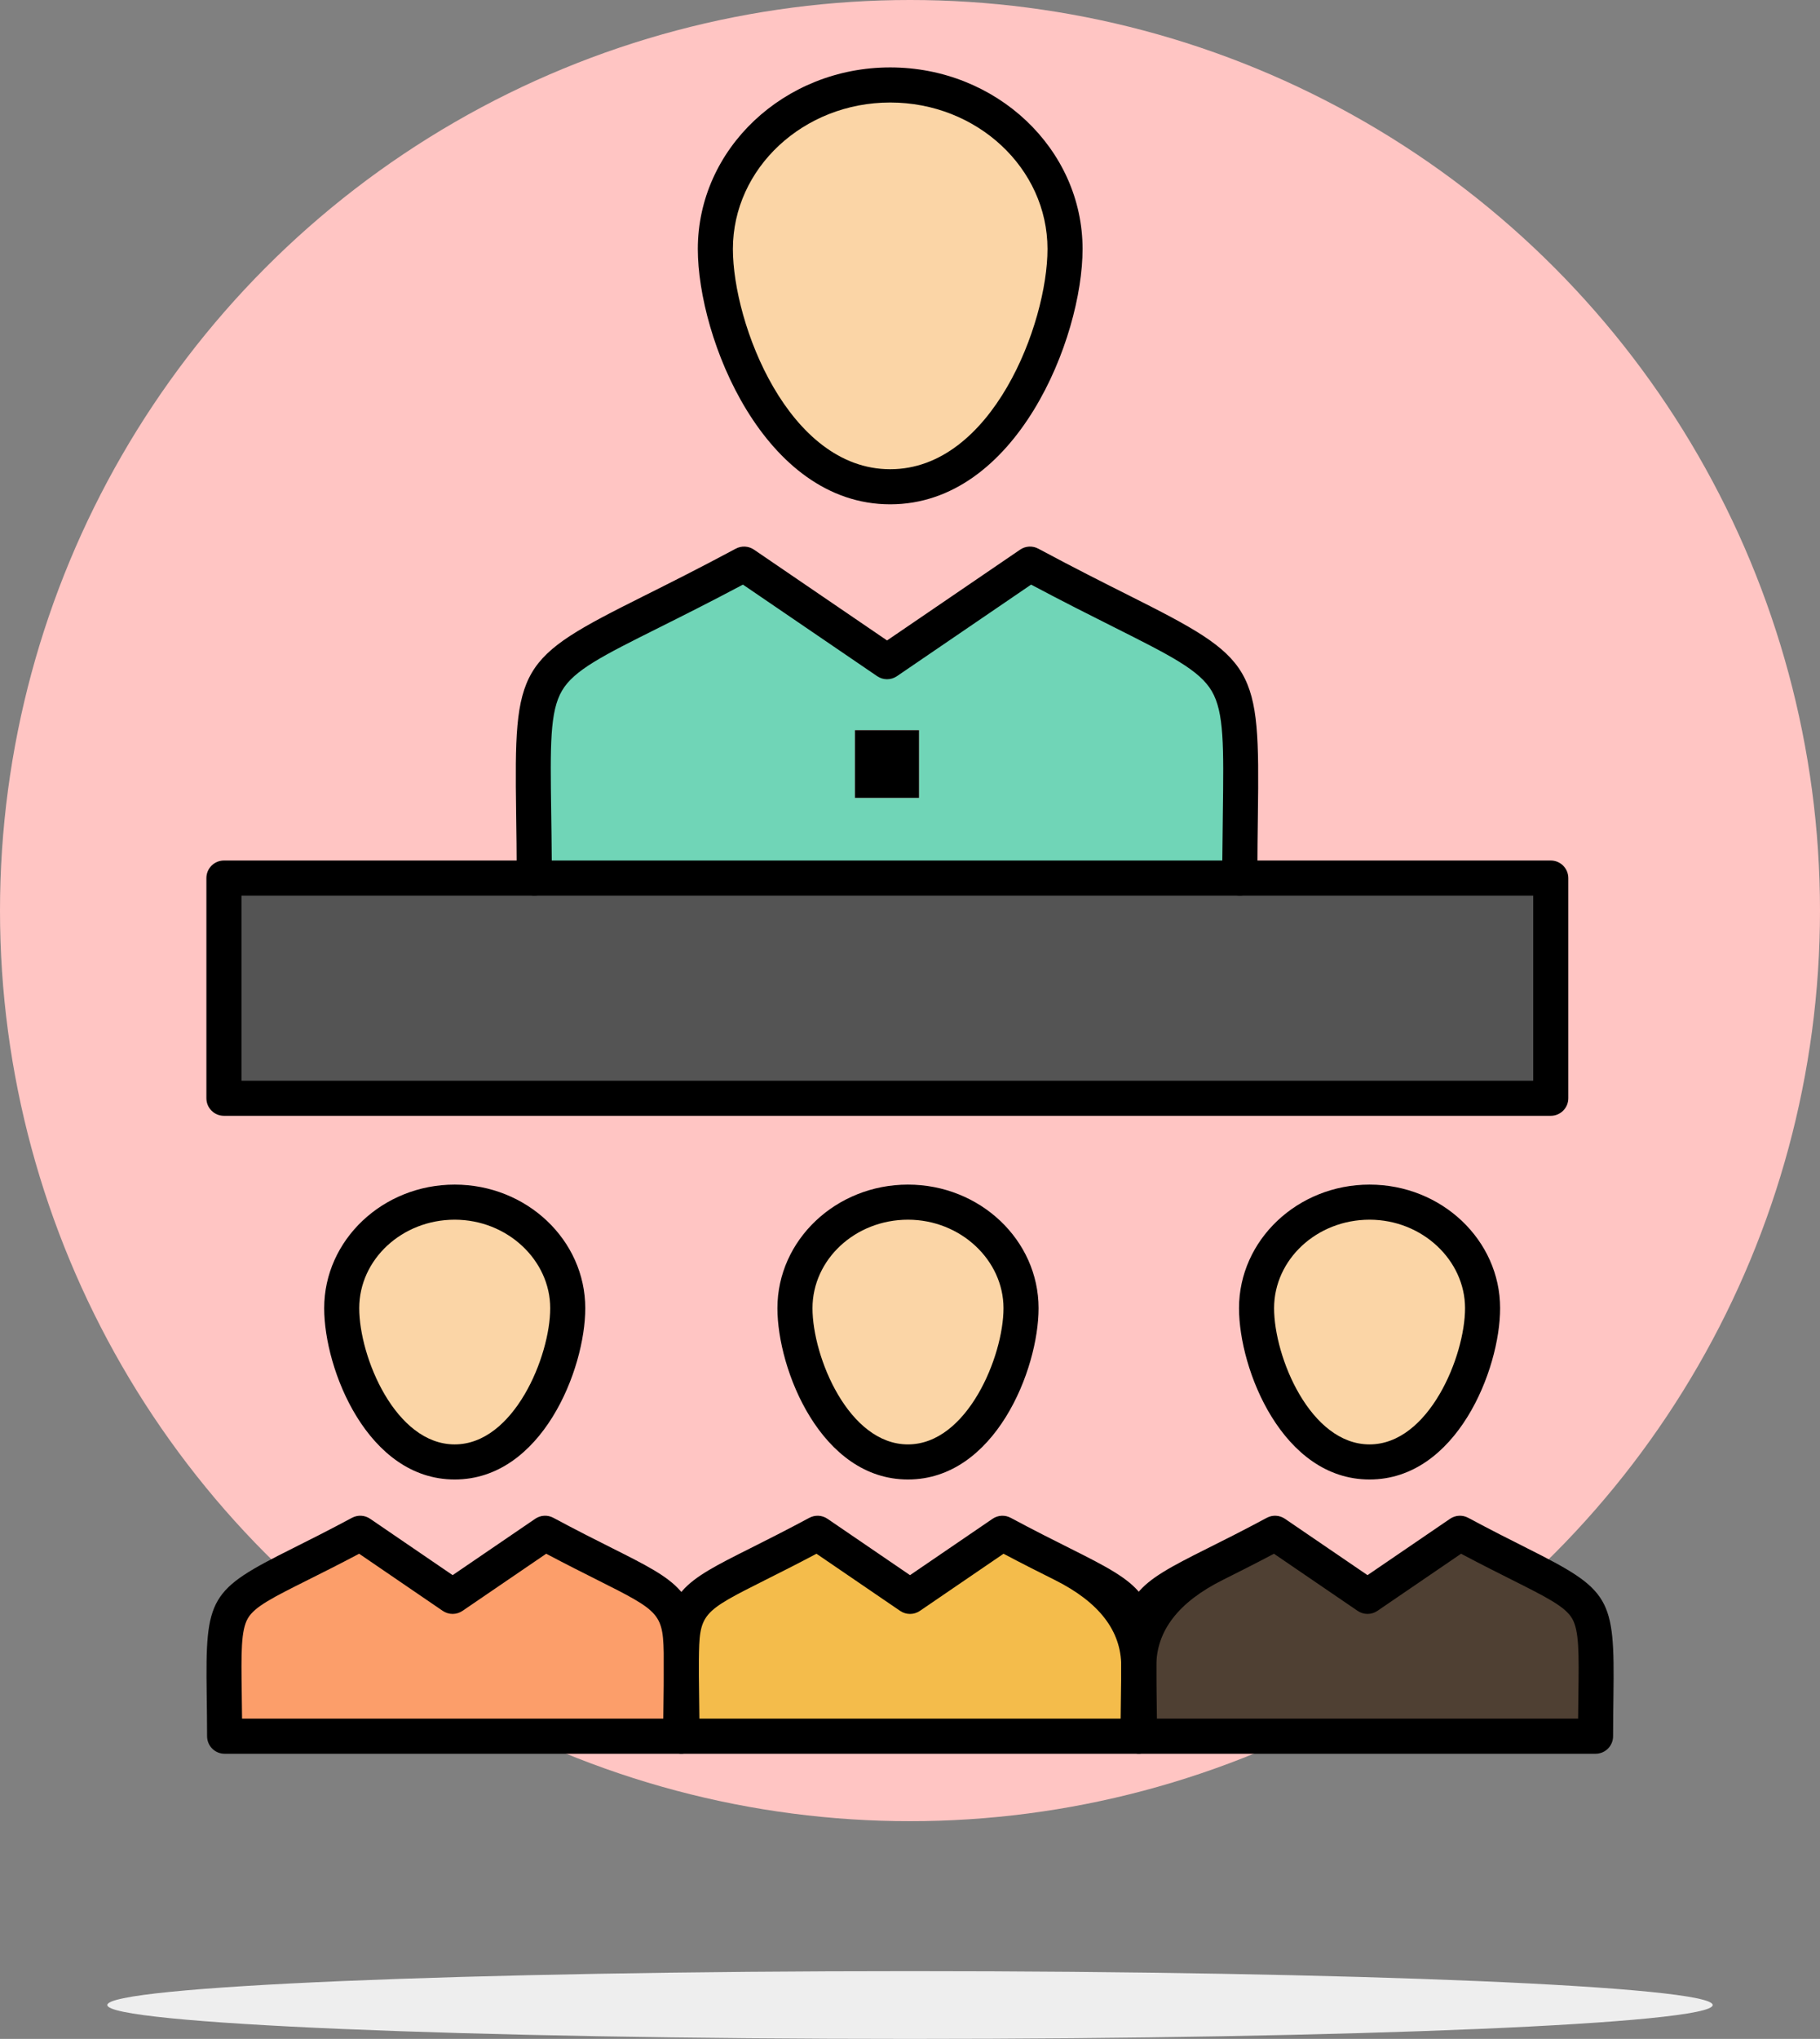 <?xml version="1.0" encoding="UTF-8"?><svg xmlns="http://www.w3.org/2000/svg" viewBox="0 0 2429.88 2720.38"><rect x="0" y="0" width="2429.88" height="2720.38" fill="#808080" stroke="none"/><g id="a"><path d="M2286.61,2675.16c0-24.97-479.81-45.21-1071.69-45.21s-1071.64,20.24-1071.64,45.21,479.81,45.22,1071.64,45.22,1071.69-20.24,1071.69-45.22Z" style="fill:#eee;"/><circle cx="1214.94" cy="1214.94" r="1214.94" style="fill:#ffc5c3;"/><g><polygon points="2070.43 1171.55 2070.43 1465.34 298.97 1465.34 298.97 1171.55 713.34 1171.55 1655.24 1171.55 2070.43 1171.55" style="fill:#545454;"/><path d="M1520.36,2222.91c0,23.96-.87,54.28-.9,93.61H910.48c-.05-32.86-.66-59.42-.82-81.24v-1.23c.05-6.68,.05-12.97,0-18.79,1.06-96.21,20.89-83.13,181.92-169.52l123.39,84.19,123.37-84.19c166.04,89.05,182.02,71.82,182.02,177.17Z" style="fill:#f4bc4b;"/><path d="M1949.14,2045.75c203.02,108.93,181.46,59.72,181.07,270.78h-608.92c-.06-39.33-.93-69.64-.93-93.61,0-105.35,16.01-88.12,181.97-177.17l123.44,84.19,123.36-84.19Z" style="fill:#4f4033;"/><path d="M909.66,2215.27c-.05,5.82-.05,12.1,0,18.79v1.23c-.16,21.82-.77,48.38-.82,81.24H299.87c-.4-212.23-22.61-161.5,181.12-270.78l123.31,84.19,123.44-84.19c161.03,86.39,180.85,73.31,181.92,169.52Z" style="fill:#fc9e6a;"/><path d="M1226.97,974.23h-85.52v90.33h85.52v-90.33Zm-42.65-91.38l190.86-130.19c314.04,168.43,280.68,92.36,280.07,418.88H713.34c-.66-328.4-35.03-249.92,280.07-418.88l190.91,130.19Z" style="fill:#70d5b7;"/><path d="M757.98,1745.46c0,73.73-53.85,205.11-150.92,205.11s-150.86-131.38-150.86-205.11c0-78.12,67.55-141.52,150.86-141.52s150.92,63.41,150.92,141.52Z" style="fill:#fbd5a6;"/><path d="M1363.18,1745.46c0,73.73-53.9,205.11-150.97,205.11s-150.86-131.38-150.86-205.11c0-78.12,67.58-141.52,150.86-141.52s150.97,63.41,150.97,141.52Z" style="fill:#fbd5a6;"/><path d="M1979.4,1745.46c0,73.73-53.86,205.11-150.92,205.11s-150.86-131.38-150.86-205.11c0-78.12,67.58-141.52,150.86-141.52s150.92,63.41,150.92,141.52Z" style="fill:#fbd5a6;"/><path d="M1421.92,332.22c0,114.02-83.32,317.25-233.41,317.25s-233.43-203.23-233.43-317.25c0-120.87,104.57-218.86,233.43-218.86s233.41,97.99,233.41,218.86Z" style="fill:#fbd5a6;"/><rect x="1141.45" y="974.23" width="85.52" height="90.33"/><path d="M2070.43,1488.75H298.97c-12.92,0-23.41-10.48-23.41-23.41v-293.79c0-12.92,10.49-23.41,23.41-23.41h414.37c12.92,0,23.41,10.49,23.41,23.41s-10.48,23.41-23.41,23.41H322.38v246.97H2047.02v-246.97h-391.78c-12.92,0-23.41-10.48-23.41-23.41s10.49-23.41,23.41-23.41h415.19c12.92,0,23.41,10.49,23.41,23.41v293.79c0,12.92-10.48,23.41-23.41,23.41Z"/><path d="M1655.24,1194.96H713.34c-12.9,0-23.38-10.46-23.41-23.35-.06-32.89-.48-61.68-.83-87.11-2.79-196.97,1.97-205.06,169.68-288.91,33.12-16.56,74.34-37.16,123.55-63.54,7.7-4.12,17.04-3.61,24.26,1.27l177.72,121.19,177.67-121.16c7.19-4.94,16.56-5.41,24.26-1.3,47.96,25.72,88.43,46.05,120.95,62.37,170.03,85.38,174.86,93.56,172.2,292.41-.32,24.79-.69,52.9-.74,84.78-.02,12.9-10.51,23.35-23.41,23.35Zm-918.6-46.82h895.27c.16-22.67,.42-43.23,.69-61.92,1.19-90.51,1.8-135.92-14.81-164.18-16.41-27.92-54.91-47.28-131.6-85.78-29.91-15-66.51-33.37-109.56-56.25l-179.13,122.17c-7.96,5.44-18.42,5.44-26.38,0l-179.21-122.17c-44.27,23.52-81.64,42.2-112.19,57.46-75.46,37.72-113.34,56.64-129.42,84.11-16.29,27.82-15.65,72.75-14.4,162.25,.29,19.38,.58,40.69,.74,64.31Z"/><path d="M1188.51,672.88c-168.62,0-256.85-221.78-256.85-340.66,0-133.58,115.22-242.27,256.85-242.27s256.82,108.69,256.82,242.27c0,118.88-88.2,340.66-256.82,340.66Zm0-536.11c-115.8,0-210.02,87.69-210.02,195.45,0,99.74,74.13,293.84,210.02,293.84s210-194.1,210-293.84c0-107.76-94.2-195.45-210-195.45Z"/><path d="M908.84,2339.93H299.87c-12.9,0-23.36-10.45-23.38-23.38-.05-21.18-.32-39.76-.53-56.16-1.83-129.79,3.51-138.87,114.28-194.26,21.37-10.69,47.96-23.99,79.68-41.01,7.7-4.12,17.07-3.64,24.26,1.3l110.15,75.19,110.22-75.19c7.22-4.94,16.56-5.44,24.26-1.3,30.95,16.61,57.12,29.75,78.11,40.29,90.75,45.55,115.12,57.78,116.15,149.59,.05,6,.05,12.42,0,19.24v1.19c-.05,8.34-.19,17.33-.32,27.1-.21,15.85-.48,33.74-.51,54.01-.02,12.92-10.48,23.38-23.4,23.38Zm-585.69-46.82H885.56c.11-11.2,.24-21.58,.38-31.22,.13-9.66,.26-18.55,.32-26.78,0-.13,0-.29,.03-.45-.03-.27-.03-.53-.03-.8,.05-6.56,.05-12.69,0-18.39-.69-63.22-2.39-64.07-90.32-108.24-18.39-9.21-40.63-20.39-66.7-34.19l-111.74,76.23c-7.96,5.42-18.42,5.42-26.38,0l-111.63-76.23c-26.78,14.18-49.53,25.56-68.29,34.93-47.32,23.67-71.08,35.57-80.24,51.2-9.37,15.98-8.97,46.03-8.2,100.57,.16,10.21,.29,21.31,.4,33.36Z"/><path d="M607.06,1973.98c-116.01,0-174.24-146.51-174.24-228.52,0-90.94,78.16-164.93,174.24-164.93s174.33,73.99,174.33,164.93c0,82.01-58.26,228.52-174.33,228.52Zm0-346.63c-70.25,0-127.45,52.97-127.45,118.11s48.41,181.7,127.45,181.7,127.53-117.63,127.53-181.7-57.22-118.11-127.53-118.11Z"/><path d="M1519.46,2339.93H910.48c-12.92,0-23.38-10.45-23.4-23.38-.03-20.28-.3-38.16-.51-54.01-.13-9.77-.27-18.76-.32-27.1v-1.38c-.05-6.66-.05-13.06,0-19,1.03-91.86,25.4-104.1,116.15-149.64,21-10.54,47.16-23.68,78.11-40.29,7.72-4.12,17.07-3.64,24.26,1.3l110.2,75.19,110.18-75.19c7.22-4.94,16.56-5.42,24.26-1.3,31.77,17.04,58.39,30.33,79.76,41.04,96.45,48.22,114.61,60.35,114.61,156.75,0,10.88-.19,23.04-.37,36.76-.24,16.59-.53,35.38-.56,56.88,0,12.92-10.48,23.38-23.38,23.38Zm-585.69-46.82h562.39c.11-12.34,.29-23.67,.42-34.13,.21-13.43,.37-25.38,.37-36.07q0-70.52-88.7-114.87c-18.79-9.39-41.57-20.78-68.43-34.99l-111.66,76.23c-7.96,5.44-18.42,5.44-26.39,0l-111.68-76.23c-26.06,13.8-48.31,24.98-66.69,34.19-87.93,44.16-89.63,45.01-90.33,108.26-.05,5.65-.05,11.81,0,18.39v1.38c.05,8.07,.19,16.96,.32,26.62,.14,9.64,.26,20.01,.38,31.22Z"/><path d="M1212.21,1973.98c-116.04,0-174.28-146.51-174.28-228.52,0-90.94,78.17-164.93,174.28-164.93s174.38,73.99,174.38,164.93c0,82.01-58.29,228.52-174.38,228.52Zm0-346.63c-70.28,0-127.45,52.97-127.45,118.11s48.38,181.7,127.45,181.7,127.56-117.63,127.56-181.7-57.23-118.11-127.56-118.11Z"/><path d="M2130.21,2339.93h-608.92c-12.92,0-23.38-10.45-23.41-23.38-.02-21.5-.29-40.29-.56-56.88-.19-13.72-.37-25.88-.37-36.76,0-96.4,18.15-108.53,114.58-156.75,21.37-10.67,47.99-23.99,79.73-41.04,7.7-4.12,17.04-3.64,24.26,1.3l110.25,75.19,110.18-75.19c7.22-4.94,16.56-5.42,24.26-1.3,30.95,16.59,57.07,29.73,78.04,40.26,112.19,56.32,117.6,65.51,115.85,196.49-.21,16.01-.45,34.11-.48,54.68-.03,12.92-10.51,23.38-23.41,23.38Zm-585.64-46.82h562.36c.08-11.46,.24-22.06,.38-31.85,.72-55.16,1.14-85.55-8.41-101.82-9.37-15.95-33.52-28.08-81.64-52.24-18.37-9.21-40.59-20.38-66.59-34.16l-111.69,76.23c-7.96,5.44-18.42,5.42-26.38,0l-111.74-76.23c-26.83,14.2-49.6,25.59-68.39,34.99q-88.68,44.35-88.68,114.87c0,10.69,.18,22.61,.37,36.07,.16,10.46,.32,21.79,.42,34.13Z"/><path d="M1828.48,1973.98c-116.04,0-174.27-146.51-174.27-228.52,0-90.94,78.16-164.93,174.27-164.93s174.32,73.99,174.32,164.93c0,82.01-58.25,228.52-174.32,228.52Zm0-346.63c-70.28,0-127.45,52.97-127.45,118.11s48.38,181.7,127.45,181.7,127.5-117.63,127.5-181.7-57.19-118.11-127.5-118.11Z"/></g></g><g id="b"/></svg>
